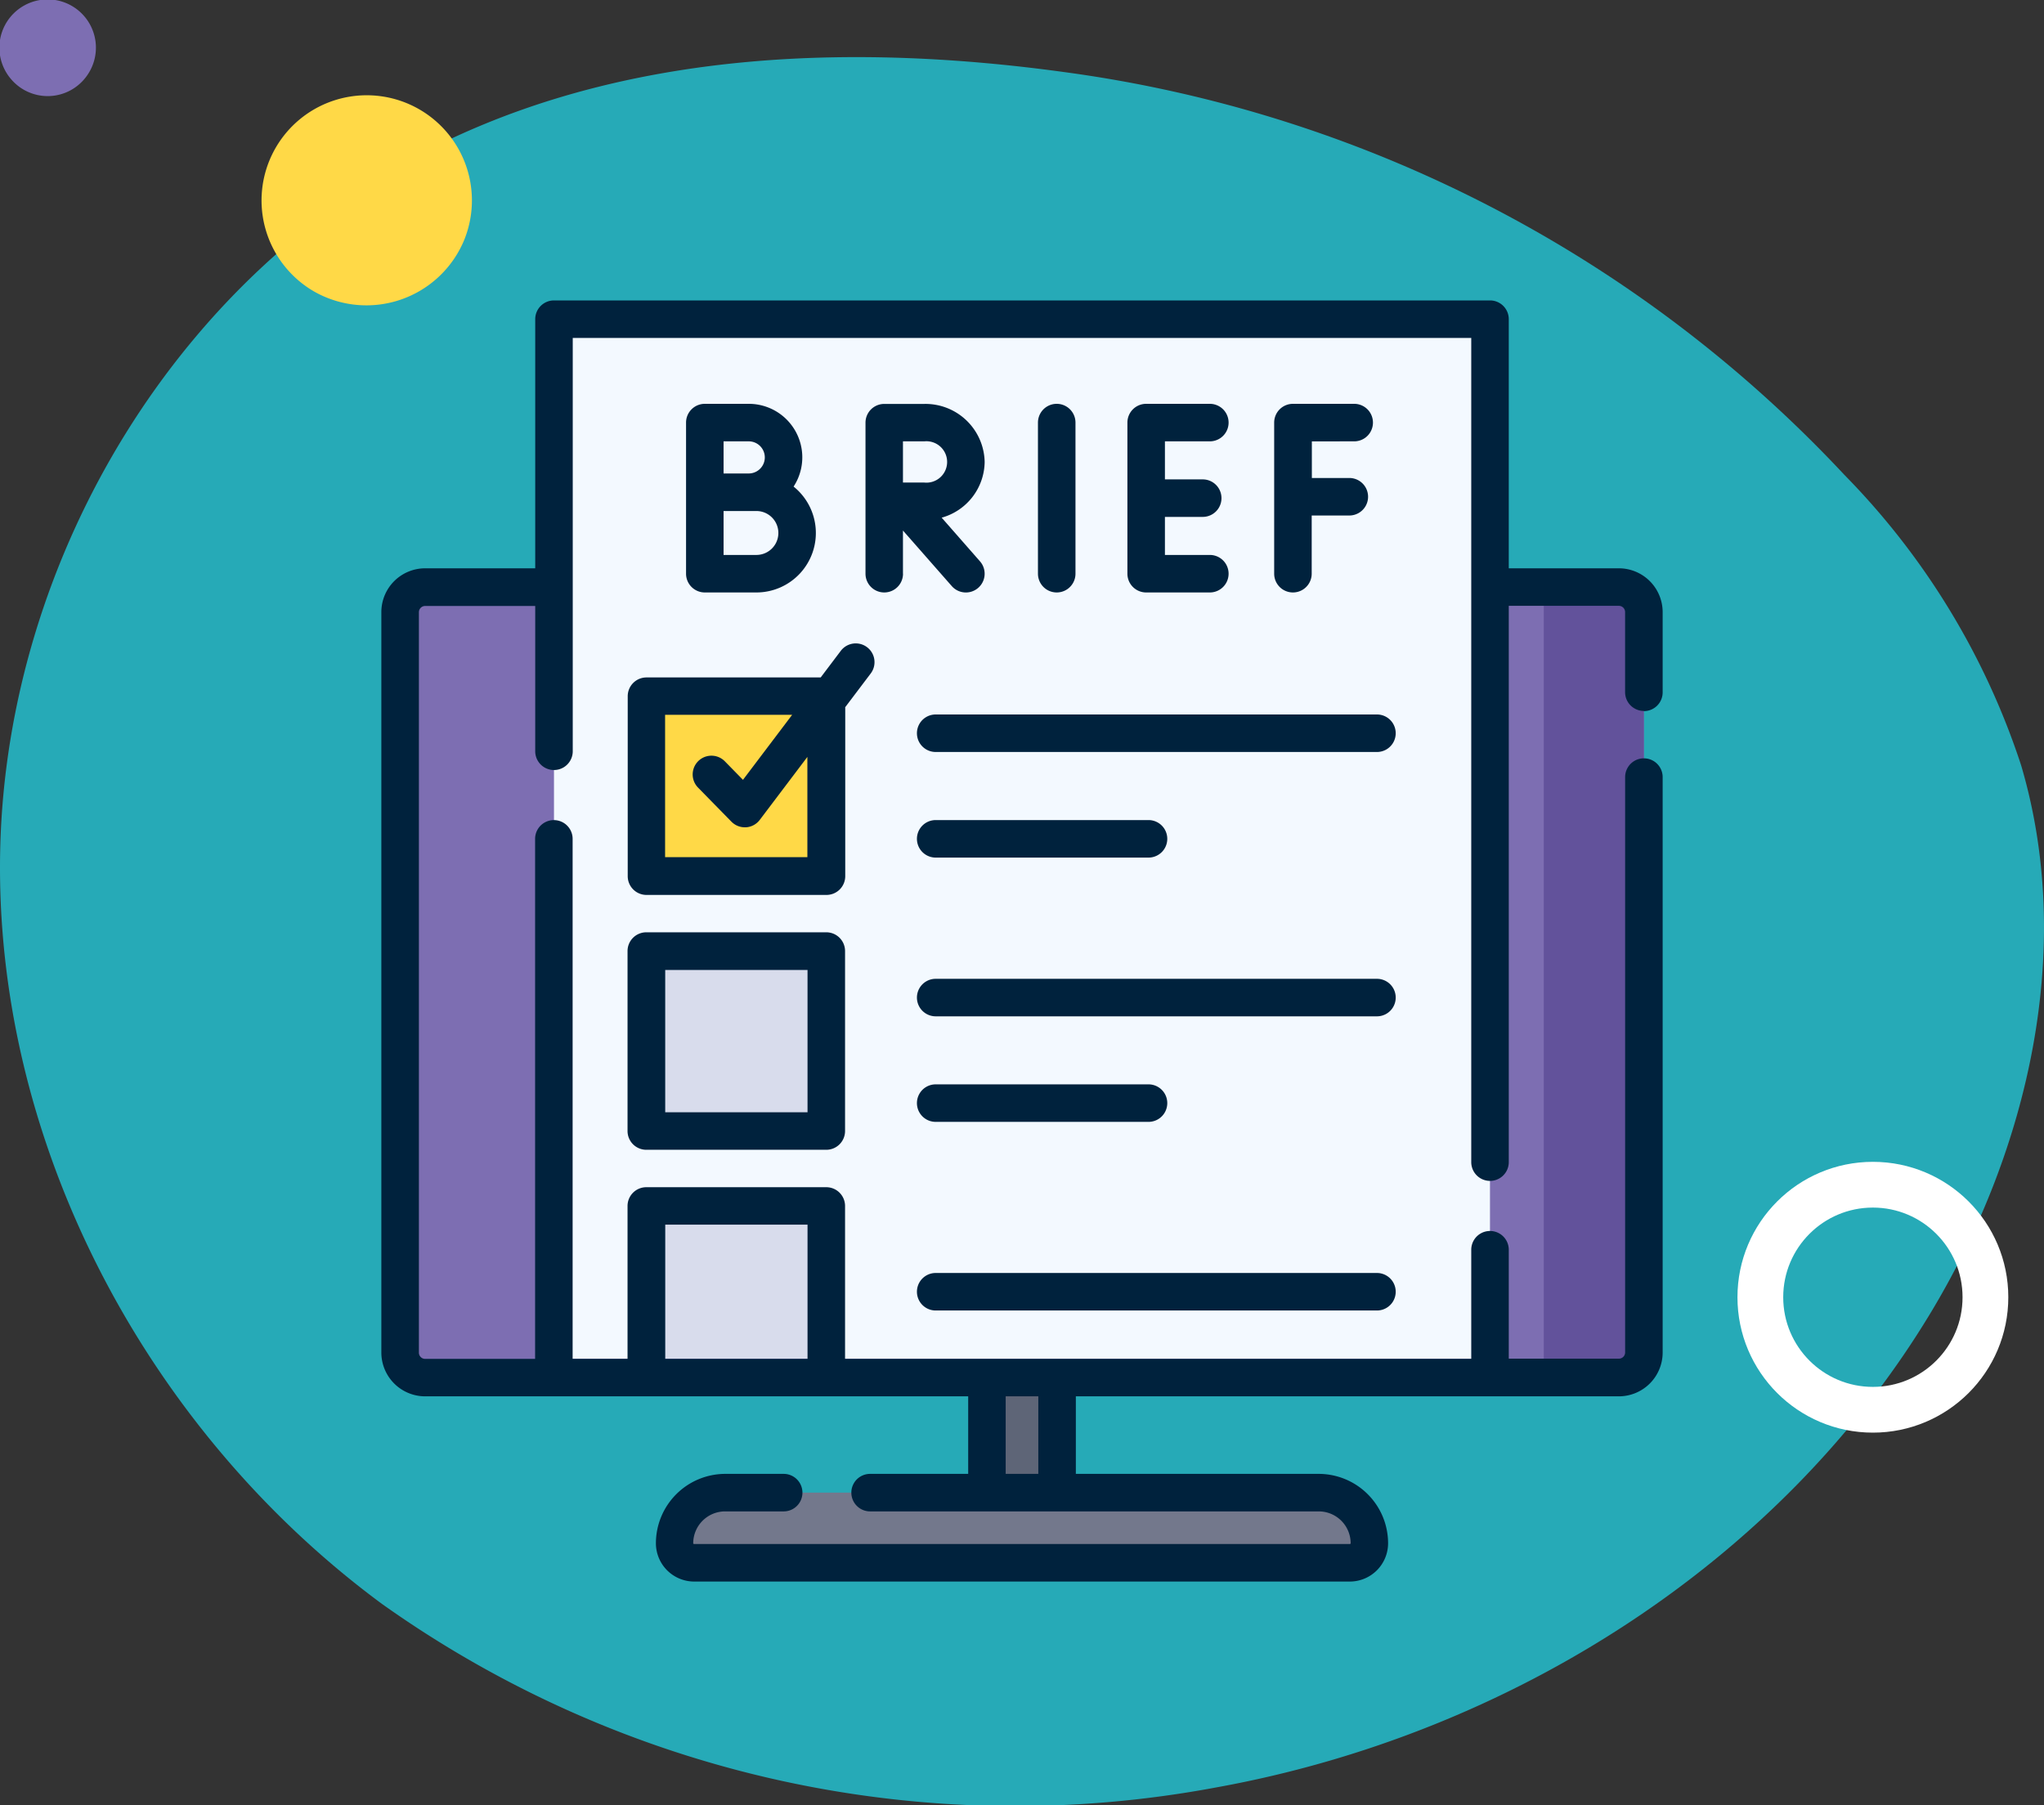 <svg xmlns="http://www.w3.org/2000/svg" width="67" height="59.184" viewBox="0 0 67 59.184">
  <rect x="0" y="0" width="67" height="59.184" fill="#333333" stroke="none"/>
  <g id="Grupo_1104238" data-name="Grupo 1104238" transform="translate(-180 -1188.408)">
    <g id="Grupo_1104117" data-name="Grupo 1104117" transform="translate(0 -2561.743)">
      <path id="_12068" data-name="12068" d="M66.039,71.828c-6.861-.947-14.108-.716-20.351,2.283C37.03,78.27,31.344,87.7,31.126,97.3s4.784,19.038,12.512,24.741a35.81,35.81,0,0,0,27.37,6.013c9.53-1.727,18.474-7.326,23.445-15.638,3.187-5.33,4.677-11.911,2.916-17.867a24.409,24.409,0,0,0-5.793-9.521A42.8,42.8,0,0,0,66.039,71.828Z" transform="translate(148.881 3680.691)" fill="#26aab7"/>
      <path id="Trazado_873155" data-name="Trazado 873155" d="M303.26,44.546a1.582,1.582,0,1,0-.106-2.456A1.573,1.573,0,0,0,303.26,44.546Z" transform="translate(138.287 4055.916) rotate(-90)" fill="#7d6eb2"/>
      <path id="Trazado_873156" data-name="Trazado 873156" d="M321.56,66.974a3.448,3.448,0,1,0-1.687-4.918A3.468,3.468,0,0,0,321.56,66.974Z" transform="translate(128.241 4079.581) rotate(-90)" fill="#ffd947"/>
      <circle id="Elipse_11521" data-name="Elipse 11521" cx="3.689" cy="3.689" r="3.689" transform="translate(237.702 3796.368) rotate(-90)" fill="none" stroke="#fff" stroke-linecap="round" stroke-linejoin="round" stroke-width="1.5"/>
    </g>
    <g id="breve" transform="translate(192.5 1198.257)">
      <g id="Grupo_1104119" data-name="Grupo 1104119" transform="translate(0.615 0.615)">
        <path id="Trazado_881506" data-name="Trazado 881506" d="M244.28,422.816v4.87l-2.3.155v-4.87Z" transform="translate(-222.745 -388.747)" fill="#5e6577"/>
        <path id="Trazado_881507" data-name="Trazado 881507" d="M7.5,139.638a.821.821,0,0,0,.82.82H47.449a.821.821,0,0,0,.82-.82V115.362a.821.821,0,0,0-.82-.82H8.32a.821.821,0,0,0-.82.82Z" transform="translate(-7.5 -105.761)" fill="#7d6eb2"/>
        <path id="Trazado_881508" data-name="Trazado 881508" d="M467.781,115.36v24.276a.821.821,0,0,1-.82.82H464.5V114.54h2.461A.821.821,0,0,1,467.781,115.36Z" transform="translate(-427.012 -105.759)" fill="#62529b"/>
        <path id="Trazado_881509" data-name="Trazado 881509" d="M139.3,478.767H117.8a.64.64,0,0,1-.64-.64,1.66,1.66,0,0,1,1.66-1.66h19.458a1.66,1.66,0,0,1,1.66,1.66A.64.64,0,0,1,139.3,478.767Z" transform="translate(-108.169 -437.997)" fill="#73788c"/>
        <path id="Trazado_881510" data-name="Trazado 881510" d="M98.822,40.953l-2.271.629H77.913l-3.241-.876-2.654.876H68.986V7.91a.41.41,0,0,1,.41-.41h25.72l3.6.432a.41.41,0,0,1,.41.41Z" transform="translate(-63.942 -7.5)" fill="#f3f9ff"/>
        <path id="Trazado_881511" data-name="Trazado 881511" d="M387.739,7.91V41.582h-3.117V9.323A1.822,1.822,0,0,0,382.8,7.5h4.529A.41.41,0,0,1,387.739,7.91Z" transform="translate(-352.014 -7.5)" fill="#f3f9ff"/>
        <path id="Trazado_881512" data-name="Trazado 881512" d="M111.672,164.055h-5.567a.164.164,0,0,1-.164-.164v-5.567a.164.164,0,0,1,.164-.164h5.567a.164.164,0,0,1,.164.164v5.567A.164.164,0,0,1,111.672,164.055Z" transform="translate(-97.866 -145.801)" fill="#ffd947"/>
        <g id="Grupo_1104118" data-name="Grupo 1104118" transform="translate(8.075 20.715)">
          <path id="Trazado_881513" data-name="Trazado 881513" d="M111.672,265.921h-5.567a.164.164,0,0,1-.164-.164V260.19a.164.164,0,0,1,.164-.164h5.567a.164.164,0,0,1,.164.164v5.567A.164.164,0,0,1,111.672,265.921Z" transform="translate(-105.941 -260.026)" fill="#d8dcec"/>
          <path id="Trazado_881514" data-name="Trazado 881514" d="M111.836,366.9h-5.9v-4.847a.164.164,0,0,1,.164-.164h5.567a.164.164,0,0,1,.164.164Z" transform="translate(-105.941 -353.536)" fill="#d8dcec"/>
        </g>
      </g>
      <g id="Grupo_1104120" data-name="Grupo 1104120" transform="translate(0)">
        <path id="Trazado_881515" data-name="Trazado 881515" d="M41.385,13.464A.615.615,0,0,0,42,12.848V10.217a1.437,1.437,0,0,0-1.436-1.435H36.956V.615A.615.615,0,0,0,36.341,0H5.659a.615.615,0,0,0-.615.615V8.782H1.436A1.437,1.437,0,0,0,0,10.217V34.493a1.437,1.437,0,0,0,1.436,1.435h17.8V38.47H16.021a.615.615,0,0,0,0,1.23H30.729a1.046,1.046,0,0,1,1.044,1.044.025.025,0,0,1-.025.025h-21.5a.025.025,0,0,1-.025-.025A1.046,1.046,0,0,1,11.271,39.7h1.917a.615.615,0,1,0,0-1.23H11.271A2.277,2.277,0,0,0,9,40.745,1.256,1.256,0,0,0,10.251,42h21.5A1.256,1.256,0,0,0,33,40.745a2.277,2.277,0,0,0-2.275-2.275H22.765V35.928h17.8A1.437,1.437,0,0,0,42,34.493V15.627a.615.615,0,0,0-1.23,0V34.493a.205.205,0,0,1-.205.2H36.956V31.122a.615.615,0,1,0-1.23,0V34.7H15.2V29.687a.615.615,0,0,0-.615-.615h-5.9a.615.615,0,0,0-.615.615V34.7h-1.8V17.652a.615.615,0,0,0-1.23,0V34.7H1.436a.205.205,0,0,1-.205-.2V10.217a.205.205,0,0,1,.205-.2H5.044V14.78a.615.615,0,1,0,1.23,0V1.23H35.726v27.02a.615.615,0,1,0,1.23,0V10.012h3.608a.205.205,0,0,1,.205.2v2.631a.615.615,0,0,0,.615.615ZM21.535,38.47h-1.07V35.928h1.07V38.47ZM9.306,30.3H13.97v4.4H9.306Z" transform="translate(0)" fill="#00223d"/>
        <path id="Trazado_881516" data-name="Trazado 881516" d="M105.567,139.156l.84-1.111a.615.615,0,0,0-.981-.742l-.659.872h-5.71a.615.615,0,0,0-.615.615v5.9a.615.615,0,0,0,.615.615h5.9a.615.615,0,0,0,.615-.615v-5.528Zm-5.9,4.913V139.4h4.165l-1.612,2.132-.594-.607a.615.615,0,1,0-.879.861l1.094,1.117a.615.615,0,0,0,.439.185h.039a.615.615,0,0,0,.451-.243l1.561-2.065v3.286H99.671Z" transform="translate(-90.366 -125.815)" fill="#00223d"/>
        <path id="Trazado_881517" data-name="Trazado 881517" d="M104.952,252.526h-5.9a.615.615,0,0,0-.615.615v5.9a.615.615,0,0,0,.615.615h5.9a.615.615,0,0,0,.615-.615v-5.9A.615.615,0,0,0,104.952,252.526Zm-.615,5.9H99.672v-4.665h4.665Z" transform="translate(-90.367 -231.811)" fill="#00223d"/>
        <path id="Trazado_881518" data-name="Trazado 881518" d="M229.094,165.5H214.63a.615.615,0,1,0,0,1.23h14.464a.615.615,0,0,0,0-1.23Z" transform="translate(-196.459 -151.926)" fill="#00223d"/>
        <path id="Trazado_881519" data-name="Trazado 881519" d="M214.63,208.912h6.976a.615.615,0,0,0,0-1.23H214.63a.615.615,0,0,0,0,1.23Z" transform="translate(-196.459 -190.646)" fill="#00223d"/>
        <path id="Trazado_881520" data-name="Trazado 881520" d="M229.094,271.117H214.63a.615.615,0,1,0,0,1.23h14.464a.615.615,0,1,0,0-1.23Z" transform="translate(-196.459 -248.877)" fill="#00223d"/>
        <path id="Trazado_881521" data-name="Trazado 881521" d="M214.63,314.527h6.976a.615.615,0,0,0,0-1.23H214.63a.615.615,0,0,0,0,1.23Z" transform="translate(-196.459 -287.597)" fill="#00223d"/>
        <path id="Trazado_881522" data-name="Trazado 881522" d="M214.63,389.916h14.464a.615.615,0,1,0,0-1.23H214.63a.615.615,0,1,0,0,1.23Z" transform="translate(-196.459 -356.802)" fill="#00223d"/>
        <path id="Trazado_881523" data-name="Trazado 881523" d="M263.607,46.89V41.936a.615.615,0,0,0-1.23,0V46.89a.615.615,0,1,0,1.23,0Z" transform="translate(-240.854 -37.931)" fill="#00223d"/>
        <path id="Trazado_881524" data-name="Trazado 881524" d="M359.388,42.551a.615.615,0,0,0,0-1.23H357.38a.615.615,0,0,0-.615.615V46.89a.615.615,0,1,0,1.23,0V44.982h1.233a.615.615,0,1,0,0-1.23H358v-1.2Z" transform="translate(-327.499 -37.931)" fill="#00223d"/>
        <path id="Trazado_881525" data-name="Trazado 881525" d="M300.815,42.551a.615.615,0,0,0,0-1.23h-2.087a.615.615,0,0,0-.615.615V46.89a.615.615,0,0,0,.615.615h2.087a.615.615,0,1,0,0-1.23h-1.472V45.028h1.239a.615.615,0,1,0,0-1.23h-1.239V42.551Z" transform="translate(-273.658 -37.931)" fill="#00223d"/>
        <path id="Trazado_881526" data-name="Trazado 881526" d="M123.812,41.321h-1.44a.615.615,0,0,0-.615.615V46.89a.615.615,0,0,0,.615.615h1.691a1.95,1.95,0,0,0,1.219-3.471,1.754,1.754,0,0,0-1.471-2.713Zm-.825,1.23h.825a.526.526,0,0,1,0,1.053h-.825Zm1.076,3.724h-1.076v-1.44h1.076a.72.72,0,0,1,0,1.44Z" transform="translate(-111.769 -37.931)" fill="#00223d"/>
        <path id="Trazado_881527" data-name="Trazado 881527" d="M194.664,46.89V45.475l1.6,1.821a.615.615,0,0,0,.925-.811l-1.256-1.432a1.922,1.922,0,0,0,1.409-1.829,1.942,1.942,0,0,0-1.976-1.9h-1.315a.615.615,0,0,0-.615.615V46.89a.615.615,0,0,0,1.23,0Zm0-4.339h.7a.679.679,0,1,1,0,1.351h-.7Z" transform="translate(-177.566 -37.931)" fill="#00223d"/>
      </g>
    </g>
  </g>
</svg>

